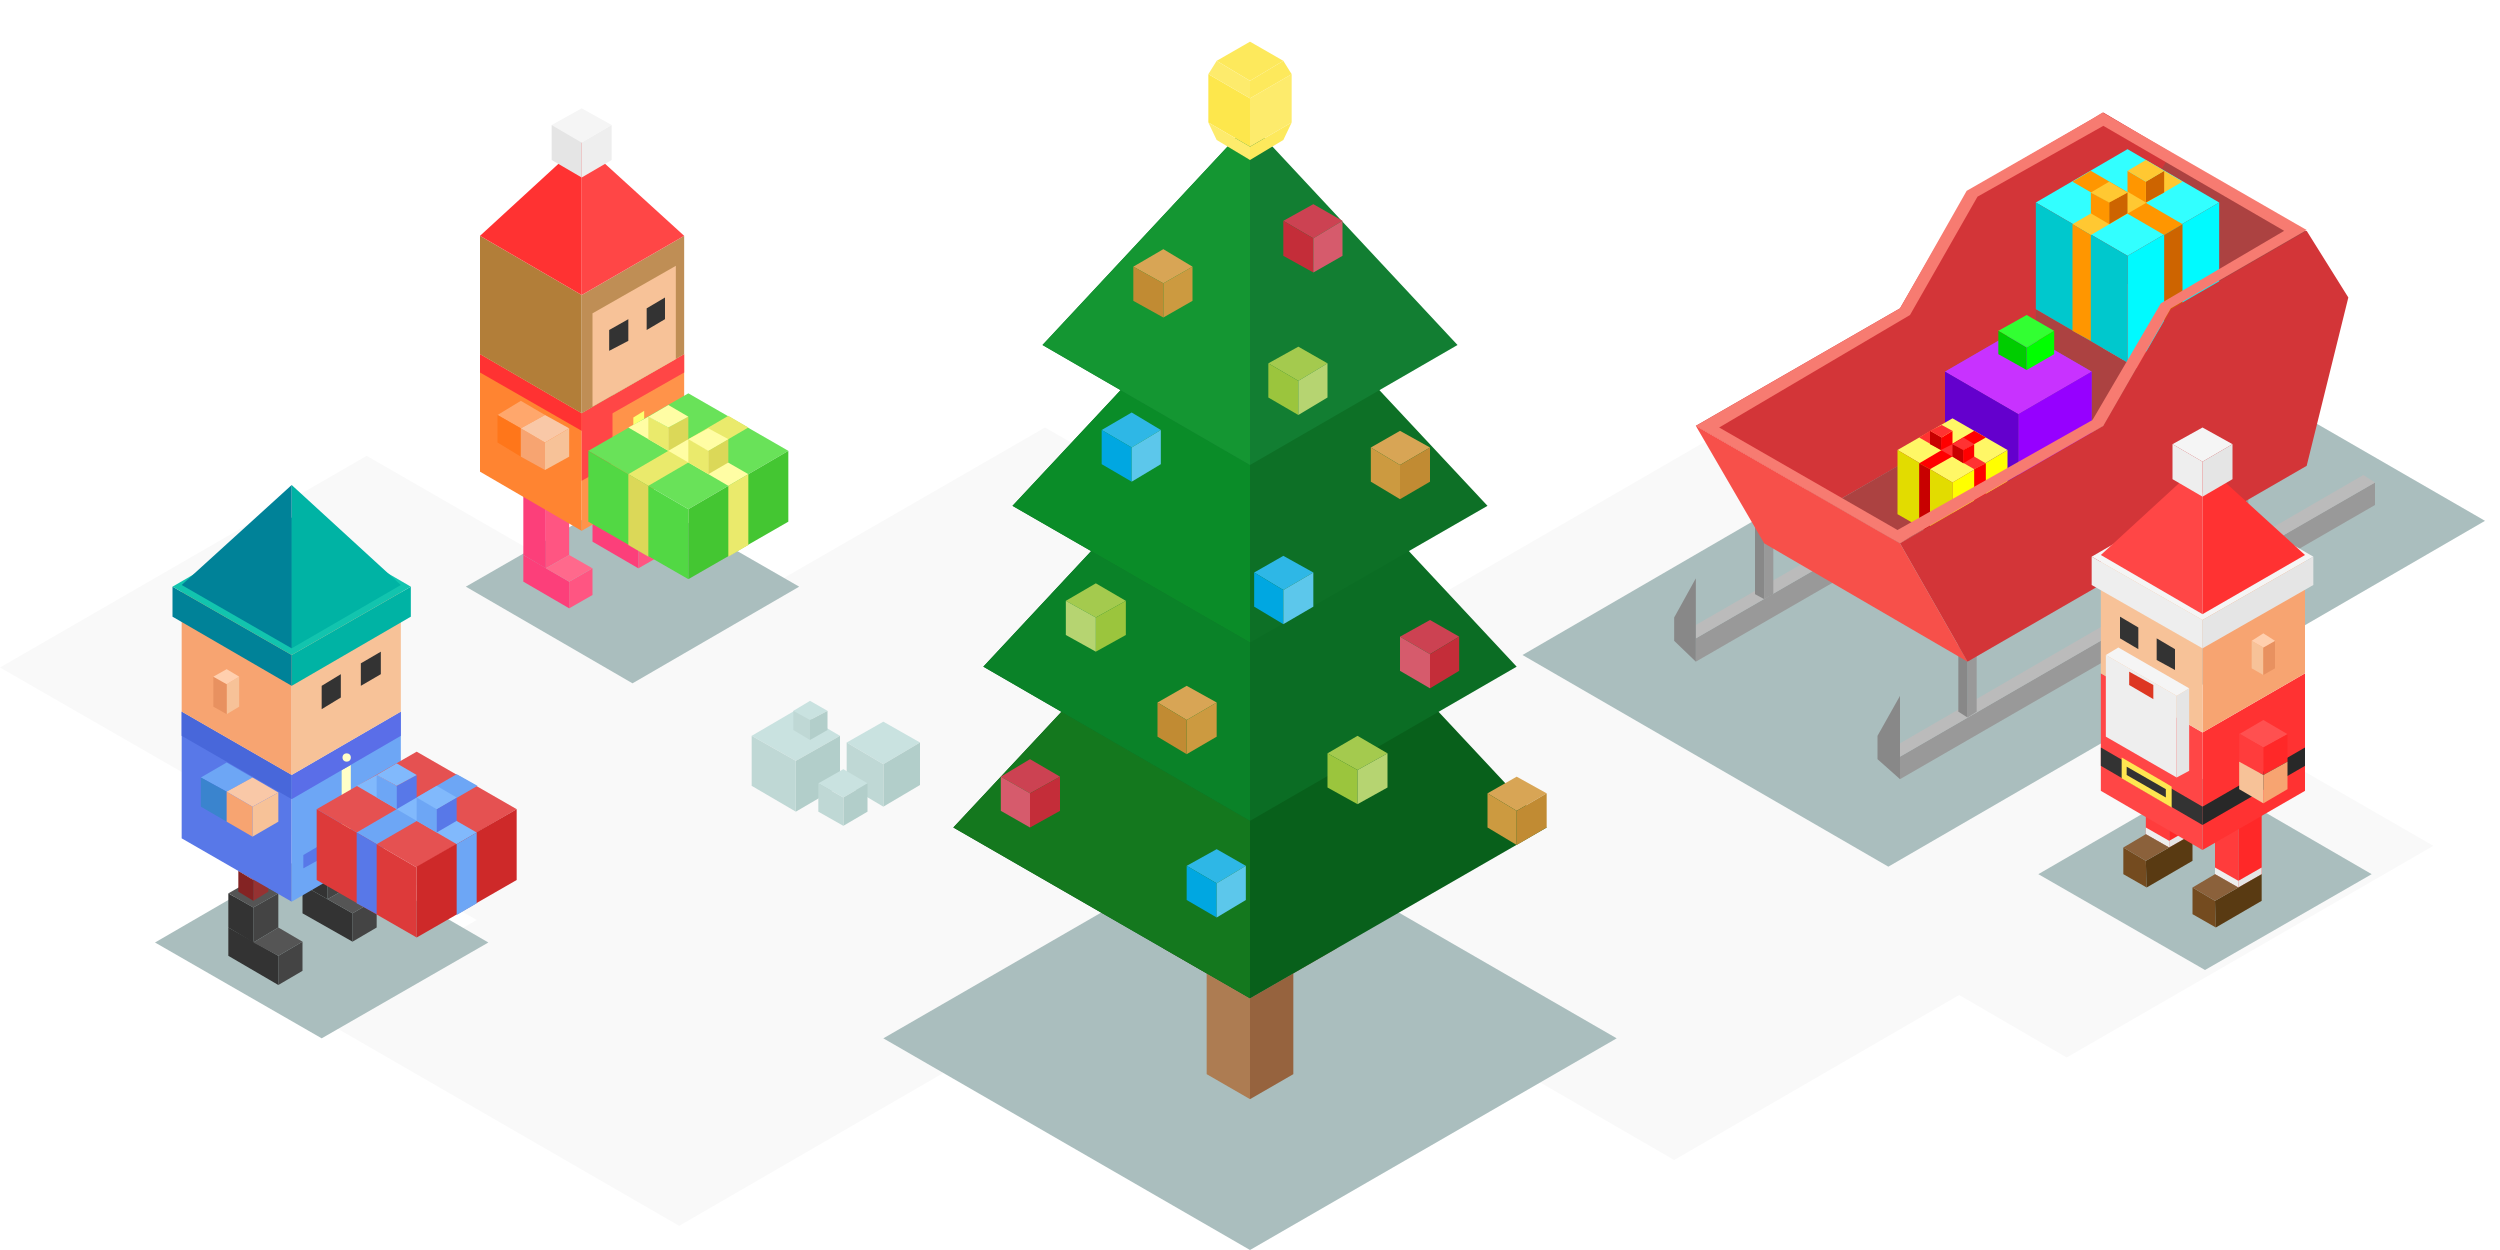 <?xml version="1.0" encoding="utf-8"?>
<!-- Generator: Adobe Illustrator 21.1.0, SVG Export Plug-In . SVG Version: 6.00 Build 0)  -->
<svg version="1.1" id="圖層_1" xmlns="http://www.w3.org/2000/svg" xmlns:xlink="http://www.w3.org/1999/xlink" x="0px" y="0px"
	 viewBox="0 0 300 150" style="enable-background:new 0 0 300 150;" xml:space="preserve">
<style type="text/css">
	.st0{fill:#F9F9F9;}
	.st1{fill:#AABEBE;}
	.st2{fill:#96633E;}
	.st3{fill:#AD7C52;}
	.st4{fill:#08601B;}
	.st5{fill:#14781E;}
	.st6{fill:#0B6D24;}
	.st7{fill:#0A8228;}
	.st8{fill:#0D7026;}
	.st9{fill:#0A8C28;}
	.st10{fill:#127E32;}
	.st11{fill:#149632;}
	.st12{fill:#FDE74C;}
	.st13{fill:#FDEB6C;}
	.st14{fill:#FDE95C;}
	.st15{fill:#CC4252;}
	.st16{fill:#C42D39;}
	.st17{fill:#D65B6C;}
	.st18{fill:#D8A555;}
	.st19{fill:#CC9A40;}
	.st20{fill:#C18B33;}
	.st21{fill:#A4CA4E;}
	.st22{fill:#9BC53D;}
	.st23{fill:#B6D471;}
	.st24{fill:#2EB7E6;}
	.st25{fill:#00A7E1;}
	.st26{fill:#5CC7EB;}
	.st27{fill:#999999;}
	.st28{fill:#BBBBBB;}
	.st29{fill:#888888;}
	.st30{fill:#D33538;}
	.st31{fill:#AC4241;}
	.st32{fill:#FF3C3C;}
	.st33{fill:#32FFFF;}
	.st34{fill:#00FAFF;}
	.st35{fill:#00C8CD;}
	.st36{fill:#FF9600;}
	.st37{fill:#FFC832;}
	.st38{fill:#CD6400;}
	.st39{fill:#806FBF;}
	.st40{fill:#735BB4;}
	.st41{fill:#5A47A0;}
	.st42{fill:#C832FF;}
	.st43{fill:#9600FF;}
	.st44{fill:#6400CD;}
	.st45{fill:#32FF32;}
	.st46{fill:#00FF00;}
	.st47{fill:#00CD00;}
	.st48{fill:#FFF766;}
	.st49{fill:#E2DC00;}
	.st50{fill:#FFFF00;}
	.st51{fill:#FF0000;}
	.st52{fill:#FF3232;}
	.st53{fill:#C80000;}
	.st54{fill:#F7504A;}
	.st55{fill:#F77B71;}
	.st56{fill:#FF5582;}
	.st57{fill:#FC3F7A;}
	.st58{fill:#FF698C;}
	.st59{fill:#FF8431;}
	.st60{fill:#FF934A;}
	.st61{fill:#FF4646;}
	.st62{fill:#FCFF6E;}
	.st63{fill:#FFA76C;}
	.st64{fill:#FF761A;}
	.st65{fill:#F7A471;}
	.st66{fill:#F7C298;}
	.st67{fill:#F9C8A7;}
	.st68{fill:#B27E39;}
	.st69{fill:#BF8E55;}
	.st70{fill:#333333;}
	.st71{fill:#F5F5F5;}
	.st72{fill:#EEEEEE;}
	.st73{fill:#E5E5E5;}
	.st74{fill:#69E259;}
	.st75{fill:#52D844;}
	.st76{fill:#44C632;}
	.st77{fill:#EAEA6C;}
	.st78{fill:#FFFDA4;}
	.st79{fill:#DBD858;}
	.st80{fill:#444444;}
	.st81{fill:#555555;}
	.st82{fill:#963232;}
	.st83{fill:#842323;}
	.st84{fill:#A54747;}
	.st85{fill:#5878E8;}
	.st86{fill:#6DA6F5;}
	.st87{fill:#FFFFC8;}
	.st88{fill:#4867DA;}
	.st89{fill:#5A6EE8;}
	.st90{fill:#3A84CE;}
	.st91{fill:#E89160;}
	.st92{fill:#FFCFAE;}
	.st93{fill:#00B3A4;}
	.st94{fill:#008298;}
	.st95{fill:#12C4AE;}
	.st96{fill:#E55151;}
	.st97{fill:#DD3A3A;}
	.st98{fill:#CE2929;}
	.st99{fill:#81B9FC;}
	.st100{fill:#FF2828;}
	.st101{fill:#744B1F;}
	.st102{fill:#593A12;}
	.st103{fill:#8B613B;}
	.st104{fill:#282828;}
	.st105{fill:#FFE650;}
	.st106{fill:#FF5050;}
	.st107{fill:#DD3722;}
	.st108{fill:#C9E2E0;}
	.st109{fill:#B2CECA;}
	.st110{fill:#BFD8D5;}
</style>
<polygon class="st0" points="292,101.5 250.2,77.4 259.5,72.1 215.5,46.7 171.6,72.1 172.3,72.5 167.3,75.4 125.4,51.3 84.1,75.1 
	73.5,69 71.1,70.3 44,54.7 0,80.1 44,105.4 46.3,104.1 57.2,110.4 37.5,121.7 81.5,147.1 125.4,121.7 121,119.2 145.7,104.9 
	159,112.6 157,113.8 200.9,139.2 235.1,119.4 248,126.9 "/>
<polygon class="st1" points="150,99.2 106,124.6 150,150 194,124.6 "/>
<polygon class="st1" points="254.2,37.1 182.7,78.6 226.6,104 298.2,62.5 "/>
<polygon class="st1" points="75.9,58.9 55.9,70.4 75.9,82 95.9,70.4 "/>
<polygon class="st1" points="38.6,101.5 18.6,113.1 38.6,124.6 58.6,113.1 "/>
<polygon class="st1" points="264.6,93.3 244.6,104.9 264.6,116.4 284.6,104.9 "/>
<g id="tree">
	<polyline class="st2" points="150,107.7 139.6,113.8 150,119.8 160.4,113.8 150,107.7 	"/>
	<polyline class="st3" points="144.8,116.8 144.8,128.9 150,131.9 150,119.8 144.8,116.8 	"/>
	<polygon class="st2" points="150,131.9 150,119.8 155.2,116.8 155.2,128.9 	"/>
	<polyline class="st4" points="150,61.2 114.4,99.3 150,119.8 185.6,99.3 150,61.2 	"/>
	<polygon class="st5" points="150,61.2 114.4,99.3 150,119.8 	"/>
	<polyline class="st6" points="150,45.7 118,80 150,98.5 182,80 150,45.7 	"/>
	<polygon class="st7" points="150,45.7 118,80 150,98.5 	"/>
	<polyline class="st8" points="150,30.2 121.5,60.7 150,77.1 178.5,60.7 150,30.2 	"/>
	<polygon class="st9" points="150,30.2 121.5,60.7 150,77.1 	"/>
	<polyline class="st10" points="150,14.7 125.1,41.4 150,55.8 174.9,41.4 150,14.7 	"/>
	<polygon class="st11" points="150,14.7 125.1,41.4 150,55.8 	"/>
	<g id="light">
		<polyline class="st12" points="150,11.8 145,8.9 145,14.7 150,17.6 150,11.8 145,8.9 		"/>
		<polyline class="st13" points="155,14.7 155,8.9 150,11.8 150,17.6 155,14.7 		"/>
		<polyline class="st14" points="150,5 146,7.3 150,9.7 154,7.3 150,5 		"/>
		<polygon class="st14" points="150,11.8 150,9.7 154,7.3 155,8.9 		"/>
		<polygon class="st13" points="150,9.7 150,11.8 145,8.9 146,7.3 		"/>
		<polygon class="st14" points="150,19.2 150,17.6 155,14.7 154,16.8 		"/>
		<polygon class="st13" points="150,17.6 150,19.2 146,16.8 145,14.7 		"/>
	</g>
	<g id="light-2">
		<polyline class="st15" points="157.6,24.5 154,26.5 157.6,28.6 161.1,26.5 157.6,24.5 		"/>
		<polyline class="st16" points="154,26.5 154,30.7 157.6,32.7 157.6,28.6 154,26.5 		"/>
		<polyline class="st17" points="161.1,30.7 161.1,26.5 157.6,28.6 157.6,32.7 161.1,30.7 		"/>
	</g>
	<g id="light-3">
		<polyline class="st15" points="123.6,91.1 127.2,93.2 123.6,95.2 120.1,93.2 123.6,91.1 		"/>
		<polyline class="st16" points="127.2,93.2 127.2,97.3 123.6,99.3 123.6,95.2 127.2,93.2 		"/>
		<polyline class="st17" points="120.1,97.3 120.1,93.2 123.6,95.2 123.6,99.3 120.1,97.3 		"/>
	</g>
	<g id="light-4">
		<polyline class="st15" points="171.6,74.4 168,76.4 171.6,78.5 175.1,76.4 171.6,74.4 		"/>
		<polyline class="st17" points="168,76.4 168,80.5 171.6,82.6 171.6,78.5 168,76.4 		"/>
		<polyline class="st16" points="175.1,80.5 175.1,76.4 171.6,78.5 171.6,82.6 175.1,80.5 		"/>
	</g>
	<g id="light-5">
		<polyline class="st18" points="182,93.2 178.5,95.2 182,97.3 185.6,95.2 182,93.2 		"/>
		<polyline class="st19" points="178.5,95.2 178.5,99.3 182,101.4 182,97.3 178.5,95.2 		"/>
		<polyline class="st20" points="185.6,99.3 185.6,95.2 182,97.3 182,101.4 185.6,99.3 		"/>
	</g>
	<g id="light-6">
		<polyline class="st18" points="168,51.7 164.5,53.7 168,55.8 171.6,53.7 168,51.7 		"/>
		<polyline class="st19" points="164.5,53.7 164.5,57.8 168,59.9 168,55.8 164.5,53.7 		"/>
		<polyline class="st20" points="171.6,57.8 171.6,53.7 168,55.8 168,59.9 171.6,57.8 		"/>
	</g>
	<g id="light-7">
		<polyline class="st18" points="139.6,29.9 143.1,32 139.6,34 136,32 139.6,29.9 		"/>
		<polyline class="st19" points="143.1,32 143.1,36.1 139.6,38.1 139.6,34 143.1,32 		"/>
		<polyline class="st20" points="136,36.1 136,32 139.6,34 139.6,38.1 136,36.1 		"/>
	</g>
	<g id="light-8">
		<polyline class="st18" points="142.4,82.3 146,84.3 142.4,86.4 138.9,84.3 142.4,82.3 		"/>
		<polyline class="st19" points="146,84.3 146,88.4 142.4,90.5 142.4,86.4 146,84.3 		"/>
		<polyline class="st20" points="138.9,88.4 138.9,84.3 142.4,86.4 142.4,90.5 138.9,88.4 		"/>
	</g>
	<g id="light-9">
		<polyline class="st21" points="155.8,41.6 152.2,43.6 155.8,45.7 159.3,43.6 155.8,41.6 		"/>
		<polyline class="st22" points="152.2,43.6 152.2,47.7 155.8,49.8 155.8,45.7 152.2,43.6 		"/>
		<polyline class="st23" points="159.3,47.7 159.3,43.6 155.8,45.7 155.8,49.8 159.3,47.7 		"/>
	</g>
	<g id="light-10">
		<polyline class="st21" points="162.9,88.3 159.3,90.4 162.9,92.4 166.5,90.4 162.9,88.3 		"/>
		<polyline class="st22" points="159.3,90.4 159.3,94.5 162.9,96.5 162.9,92.4 159.3,90.4 		"/>
		<polyline class="st23" points="166.5,94.5 166.5,90.4 162.9,92.4 162.9,96.5 166.5,94.5 		"/>
	</g>
	<g id="light-11">
		<polyline class="st21" points="131.5,70 135.1,72.1 131.5,74.1 127.9,72.1 131.5,70 		"/>
		<polyline class="st22" points="135.1,72.1 135.1,76.2 131.5,78.2 131.5,74.1 135.1,72.1 		"/>
		<polyline class="st23" points="127.9,76.2 127.9,72.1 131.5,74.1 131.5,78.2 127.9,76.2 		"/>
	</g>
	<g id="light-12">
		<polyline class="st24" points="135.8,49.5 132.2,51.6 135.8,53.7 139.3,51.6 135.8,49.5 		"/>
		<polyline class="st25" points="132.2,51.6 132.2,55.7 135.8,57.8 135.8,53.7 132.2,51.6 		"/>
		<polyline class="st26" points="139.3,55.7 139.3,51.6 135.8,53.7 135.8,57.8 139.3,55.7 		"/>
	</g>
	<g id="light-13">
		<polyline class="st24" points="154,66.7 150.5,68.7 154,70.8 157.6,68.7 154,66.7 		"/>
		<polyline class="st25" points="150.5,68.7 150.5,72.8 154,74.9 154,70.8 150.5,68.7 		"/>
		<polyline class="st26" points="157.6,72.8 157.6,68.7 154,70.8 154,74.9 157.6,72.8 		"/>
	</g>
	<g id="light-14">
		<polyline class="st24" points="146,101.9 142.4,103.9 146,106 149.5,103.9 146,101.9 		"/>
		<polyline class="st25" points="142.4,103.9 142.4,108 146,110.1 146,106 142.4,103.9 		"/>
		<polyline class="st26" points="149.5,108 149.5,103.9 146,106 146,110.1 149.5,108 		"/>
	</g>
</g>
<g id="sled">
	<polygon class="st27" points="276.8,62.6 228,90.8 228,93.5 285,60.6 285,57.9 	"/>
	<polygon class="st28" points="228,89.2 283.6,57 285,57.9 228,90.8 	"/>
	<polygon class="st27" points="237.2,74 237.2,85.4 236.1,86.1 236.1,74.7 	"/>
	<polygon class="st29" points="235,74 235,85.4 236.1,86.1 236.1,74.7 	"/>
	<polygon class="st27" points="269.8,55.2 269.8,66.6 268.7,67.3 268.7,55.9 	"/>
	<polygon class="st29" points="267.6,55.2 267.6,66.6 268.7,67.3 268.7,55.9 	"/>
	<polygon class="st29" points="225.3,88.3 225.3,91.1 228,93.5 228,83.5 	"/>
	<polygon class="st27" points="252.4,48.4 203.5,76.6 203.5,79.4 260.5,46.5 260.5,43.7 	"/>
	<polygon class="st28" points="203.5,75 259.2,42.9 260.5,43.7 203.5,76.6 	"/>
	<polygon class="st27" points="212.8,59.9 212.8,71.3 211.7,71.9 211.7,60.5 	"/>
	<polygon class="st29" points="210.6,59.9 210.6,71.3 211.7,71.9 211.7,60.5 	"/>
	<polygon class="st27" points="245.4,41.1 245.4,52.5 244.3,53.1 244.3,41.7 	"/>
	<polygon class="st29" points="243.2,41.1 243.2,52.5 244.3,53.1 244.3,41.7 	"/>
	<polygon class="st29" points="200.9,74.1 200.9,76.9 203.5,79.4 203.5,69.4 	"/>
	<polygon class="st30" points="252.4,13.5 260.5,18.3 260.5,27.7 252.4,41.8 219.8,60.5 203.5,51.1 228,37 236.1,23 	"/>
	<polygon class="st31" points="244.2,46.4 252.4,51.1 228,65.2 219.8,60.5 	"/>
	<polygon class="st31" points="260.5,46.5 244.3,37.1 244.2,46.4 252.4,51.1 	"/>
	<polygon class="st32" points="244.3,37.1 252.4,32.4 260.5,37.1 260.5,46.5 	"/>
	<polygon class="st31" points="276.8,27.8 260.5,18.4 252.4,32.4 268.7,41.8 	"/>
	<g id="gift-3">
		<polygon class="st33" points="255.3,17.9 244.3,24.3 255.3,30.7 266.3,24.3 		"/>
		<polygon class="st34" points="255.3,43.5 266.3,37.1 266.3,24.3 255.3,30.7 		"/>
		<polygon class="st35" points="244.3,37.1 244.3,24.3 255.3,30.7 255.3,43.5 		"/>
		<polygon class="st36" points="259.7,28.2 248.7,21.8 250.9,20.5 261.9,26.9 		"/>
		<polygon class="st37" points="261.9,21.8 250.9,28.2 248.7,26.9 259.7,20.5 		"/>
		<polygon class="st38" points="259.7,40.9 259.7,28.2 261.9,26.9 261.9,39.7 		"/>
		<polygon class="st36" points="250.9,28.2 250.9,40.9 248.7,39.7 248.7,26.9 		"/>
		<polygon class="st38" points="257.5,21.8 259.7,20.5 259.7,23.1 257.5,24.3 		"/>
		<polygon class="st36" points="255.3,20.5 255.3,23 257.5,24.3 257.5,21.8 		"/>
		<polygon class="st37" points="257.5,19.2 259.7,20.5 257.5,21.8 255.3,20.5 		"/>
		<polygon class="st38" points="253.1,24.3 255.3,23.1 255.3,25.6 253.1,26.9 		"/>
		<polygon class="st36" points="250.9,23.1 250.9,25.6 253.1,26.9 253.1,24.3 		"/>
		<polygon class="st37" points="253.1,21.8 255.3,23.1 253.1,24.3 250.9,23.1 		"/>
	</g>
	<g id="gift-4">
		<polygon class="st39" points="242.2,39.5 233.4,44.6 242.2,49.7 251,44.6 		"/>
		<polygon class="st40" points="242.2,59.9 251,54.8 251,44.6 242.2,49.7 		"/>
		<polygon class="st41" points="233.4,54.8 233.4,44.6 242.2,49.7 242.2,59.9 		"/>
	</g>
	<g id="gift-5">
		<polygon class="st42" points="242.2,39.5 233.4,44.6 242.2,49.7 251,44.6 		"/>
		<polygon class="st43" points="242.2,59.9 251,54.8 251,44.6 242.2,49.7 		"/>
		<polygon class="st44" points="233.4,54.8 233.4,44.6 242.2,49.7 242.2,59.9 		"/>
	</g>
	<g id="gift-6">
		<polygon class="st45" points="243.2,37.8 239.8,39.7 243.2,41.7 246.5,39.7 		"/>
		<polygon class="st46" points="243.2,44.4 246.5,42.5 246.5,39.7 243.2,41.7 		"/>
		<polygon class="st47" points="239.8,42.5 239.8,39.7 243.2,41.7 243.2,44.4 		"/>
	</g>
	<g id="gift-7">
		<polygon class="st48" points="234.3,50.2 240.9,54 234.3,57.9 227.7,54 		"/>
		<polygon class="st49" points="234.3,65.5 227.7,61.7 227.7,54 234.3,57.9 		"/>
		<polygon class="st50" points="240.9,61.7 240.9,54 234.3,57.9 234.3,65.5 		"/>
		<polygon class="st51" points="231.6,56.3 238.3,52.5 236.9,51.7 230.3,55.6 		"/>
		<polygon class="st52" points="230.3,52.5 236.9,56.3 238.3,55.6 231.6,51.7 		"/>
		<polygon class="st53" points="231.6,64 231.6,56.3 230.3,55.6 230.3,63.2 		"/>
		<polygon class="st51" points="236.9,56.3 236.9,64 238.3,63.2 238.3,55.6 		"/>
		<polygon class="st53" points="233,52.5 231.6,51.7 231.6,53.3 232.9,54 		"/>
		<polygon class="st51" points="234.3,51.7 234.3,53.3 232.9,54 233,52.5 		"/>
		<polygon class="st52" points="233,51 231.6,51.7 233,52.5 234.3,51.7 		"/>
		<polygon class="st53" points="235.6,54 234.3,53.3 234.3,54.8 235.6,55.6 		"/>
		<polygon class="st51" points="236.9,53.3 236.9,54.8 235.6,55.6 235.6,54 		"/>
		<polygon class="st52" points="235.6,52.5 234.3,53.3 235.6,54 236.9,53.3 		"/>
	</g>
	<polygon class="st30" points="276.8,27.7 281.8,35.7 276.8,55.9 236.1,79.4 228,65.2 252.4,51.1 260.5,37.1 	"/>
	<polygon class="st54" points="228,65.2 203.5,51.1 211.7,65.2 236.1,79.4 	"/>
	<path class="st55" d="M203.5,51.1l22.9,13.2l0,0l1.6,0.9l1.3-0.8l0,0l23.1-13.3l8.1-14.1l16.3-9.4l-1.4-0.8l0,0l-21.7-12.5l0,0
		l-1.4-0.8l-1.3,0.8l0,0l-15,8.6L228,37l-23.1,13.3l0,0l-0.5,0.3L203.5,51.1L203.5,51.1L203.5,51.1z M227.7,63.6l-21.4-12.3
		l22.9-13.5l8.1-14.2l15.1-8.5l21.7,12.6l-14.8,8.7l-8.2,14L227.7,63.6z"/>
</g>
<g>
	<g id="girl">
		<g id="legs">
			<g id="leg">
				<polygon class="st56" points="76.6,49 73.8,50.6 73.8,63.4 76.6,61.8 				"/>
				<polygon class="st57" points="71.1,49 73.8,50.6 73.8,63.4 71.1,61.8 				"/>
				<polygon class="st56" points="79.4,63.4 79.4,66.6 76.6,68.2 76.6,65 				"/>
				<polygon class="st57" points="71.1,65 71.1,61.8 76.6,65 76.6,68.2 				"/>
				<polygon class="st58" points="76.6,61.8 79.4,63.4 76.6,65 73.8,63.4 				"/>
			</g>
			<g id="leg-2">
				<polygon class="st56" points="68.3,53.8 65.5,55.4 65.5,68.2 68.3,66.6 				"/>
				<polygon class="st57" points="62.8,53.8 65.5,55.4 65.5,68.2 62.8,66.6 				"/>
				<polygon class="st56" points="71.1,68.2 71.1,71.4 68.3,73 68.3,69.8 				"/>
				<polygon class="st57" points="62.8,69.8 62.8,66.6 68.3,69.8 68.3,73 				"/>
				<polygon class="st58" points="68.3,66.6 71.1,68.2 68.3,69.8 65.5,68.2 				"/>
			</g>
		</g>
		<g id="body">
			<polygon class="st59" points="57.6,56.6 57.6,42.5 69.8,49.6 69.8,63.7 			"/>
			<polygon class="st60" points="82.1,56.6 82.1,42.5 69.8,49.6 69.8,63.7 			"/>
			<polygon class="st61" points="73.5,55.6 73.5,47.4 69.8,49.6 69.8,57.7 			"/>
			<polygon class="st52" points="57.6,44.7 57.6,42.5 69.8,49.6 69.8,51.7 			"/>
			<polygon class="st61" points="82.1,44.7 82.1,42.5 69.8,49.6 69.8,51.7 			"/>
			<polygon class="st62" points="77.3,49.3 77.3,50.8 76,51.6 76,50.1 			"/>
			<polygon class="st62" points="77.3,52.3 77.3,53.9 76,54.6 76,53.1 			"/>
			<polygon class="st62" points="77.3,55.4 77.3,56.9 76,57.6 76,56.1 			"/>
		</g>
		<g id="hand">
			<polygon class="st63" points="62.5,51.4 59.7,49.8 62.5,48.1 65.4,49.8 			"/>
			<polygon class="st64" points="62.5,54.8 59.7,53.1 59.7,49.8 62.5,51.4 			"/>
			<polygon class="st65" points="65.4,56.4 62.5,54.8 62.5,51.4 65.4,53.1 			"/>
			<polygon class="st66" points="68.3,54.8 68.3,51.4 65.4,53.1 65.4,56.4 			"/>
			<polygon class="st67" points="65.4,49.8 68.3,51.4 65.4,53.1 62.5,51.4 			"/>
		</g>
		<g id="head">
			<polygon class="st68" points="57.6,42.5 57.6,28.3 69.8,35.4 69.8,49.6 			"/>
			<polygon class="st69" points="82.1,42.5 69.8,49.6 69.8,35.4 82.1,28.3 			"/>
			<polygon class="st66" points="81.1,43.1 71.1,48.8 71.1,37.6 81.1,31.9 			"/>
			<g id="eyes">
				<polygon class="st70" points="79.8,35.7 79.8,38.3 77.6,39.6 77.6,37 				"/>
				<polygon class="st70" points="75.4,38.3 75.4,40.9 73.1,42.1 73.1,39.6 				"/>
			</g>
		</g>
		<g id="hat">
			<polygon class="st61" points="69.8,17.1 82.1,28.3 69.8,35.4 			"/>
			<polygon class="st52" points="69.8,17.1 69.8,35.4 57.6,28.3 			"/>
			<polygon class="st71" points="69.8,13 73.4,15 69.8,17.1 66.2,15 			"/>
			<polygon class="st72" points="69.8,21.3 73.4,19.2 73.4,15 69.8,17.1 			"/>
			<polygon class="st73" points="66.2,19.2 66.2,15 69.8,17.1 69.8,21.3 			"/>
		</g>
	</g>
	<g id="gift">
		<polygon class="st74" points="82.6,47.2 94.6,54.1 82.6,61.1 70.6,54.1 		"/>
		<polygon class="st75" points="82.6,69.5 70.6,62.6 70.6,54.1 82.6,61.1 		"/>
		<polygon class="st76" points="94.6,62.6 94.6,54.1 82.6,61.1 82.6,69.5 		"/>
		<polygon class="st77" points="77.8,58.3 89.8,51.3 87.4,49.9 75.4,56.9 		"/>
		<polygon class="st78" points="75.4,51.3 87.4,58.3 89.8,56.9 77.8,50 		"/>
		<polygon class="st79" points="77.8,66.8 77.8,58.3 75.4,56.9 75.4,65.4 		"/>
		<polygon class="st77" points="87.4,58.3 87.4,66.8 89.8,65.4 89.8,56.9 		"/>
		<polygon class="st77" points="80.2,51.3 77.8,50 77.8,52.7 80.2,54.1 		"/>
		<polygon class="st79" points="82.6,50 82.6,52.7 80.2,54.1 80.2,51.3 		"/>
		<polygon class="st78" points="80.2,48.6 77.8,50 80.2,51.3 82.6,50 		"/>
		<polygon class="st77" points="85,54.1 82.6,52.7 82.6,55.5 85,56.9 		"/>
		<polygon class="st79" points="87.4,52.7 87.4,55.5 85,56.9 85,54.1 		"/>
		<polygon class="st78" points="85,51.4 82.6,52.7 85,54.1 87.4,52.7 		"/>
	</g>
</g>
<g>
	<g id="boy">
		<g id="legs-2">
			<g id="leg-3">
				<polygon class="st80" points="33.4,107.2 30.4,108.9 30.4,113.1 33.4,111.3 				"/>
				<polygon class="st70" points="27.4,107.2 30.4,108.9 30.4,113.1 27.4,111.3 				"/>
				<polygon class="st80" points="36.3,113 36.3,116.5 33.4,118.2 33.4,114.7 				"/>
				<polygon class="st70" points="27.4,114.7 27.4,111.3 33.4,114.7 33.4,118.2 				"/>
				<polygon class="st81" points="33.4,111.3 36.3,113 33.4,114.7 30.4,113.1 				"/>
				<polygon class="st81" points="30.4,105.5 33.4,107.2 30.4,108.9 27.4,107.2 				"/>
				<polygon class="st82" points="32.2,104.5 30.4,105.6 30.4,108.1 32.2,107 				"/>
				<polygon class="st83" points="28.6,104.5 30.4,105.6 30.4,108.1 28.6,107 				"/>
				<polygon class="st84" points="30.4,103.5 32.2,104.5 30.4,105.6 28.6,104.5 				"/>
			</g>
			<g id="leg-4">
				<polygon class="st80" points="42.3,102.1 39.3,103.8 39.3,107.9 42.3,106.2 				"/>
				<polygon class="st70" points="36.3,102.1 39.3,103.8 39.3,107.9 36.3,106.2 				"/>
				<polygon class="st80" points="45.2,107.9 45.2,111.3 42.3,113 42.3,109.6 				"/>
				<polygon class="st70" points="36.3,109.6 36.3,106.2 42.3,109.6 42.3,113 				"/>
				<polygon class="st81" points="42.3,106.2 45.2,107.9 42.3,109.6 39.3,107.9 				"/>
				<polygon class="st81" points="39.3,100.4 42.3,102.1 39.3,103.8 36.3,102.1 				"/>
				<polygon class="st82" points="41.1,99.4 39.3,100.4 39.3,102.9 41.1,101.9 				"/>
				<polygon class="st83" points="37.5,99.4 39.3,100.4 39.3,102.9 37.5,101.9 				"/>
				<polygon class="st84" points="39.3,98.3 41.1,99.4 39.3,100.4 37.5,99.4 				"/>
			</g>
		</g>
		<g id="body-2">
			<polygon class="st85" points="21.8,100.6 21.8,85.4 35,93 35,108.2 			"/>
			<polygon class="st86" points="48.1,100.6 48.1,85.4 35,93 35,108.2 			"/>
			<polygon class="st87" points="42.1,104.1 42.1,91.8 41,92.4 41,104.7 			"/>
			<polygon class="st88" points="21.8,88.3 21.8,85.4 35,93 35,95.9 			"/>
			<polygon class="st89" points="48.1,88.3 48.1,85.4 35,93 35,95.9 			"/>
			<polygon class="st85" points="39.3,100.9 39.3,102.6 36.4,104.2 36.4,102.6 			"/>
			<polygon class="st85" points="46.7,96.6 46.7,98.3 43.8,99.9 43.8,98.3 			"/>
			<circle class="st87" cx="41.6" cy="90.9" r="0.5"/>
		</g>
		<g id="hand-2">
			<polygon class="st86" points="27.2,95 24.1,93.3 27.2,91.5 30.3,93.3 			"/>
			<polygon class="st90" points="27.2,98.6 24.1,96.8 24.1,93.3 27.2,95 			"/>
			<polygon class="st65" points="30.3,100.4 27.2,98.6 27.2,95 30.3,96.8 			"/>
			<polygon class="st66" points="33.4,98.6 33.4,95.1 30.3,96.8 30.3,100.4 			"/>
			<polygon class="st67" points="30.3,93.3 33.4,95.1 30.3,96.8 27.2,95 			"/>
		</g>
		<g id="head-2">
			<polygon class="st65" points="21.8,85.4 21.8,70.2 35,77.8 35,93 			"/>
			<polygon class="st66" points="48.1,85.4 35,93 35,77.8 48.1,70.2 			"/>
			<g id="ear">
				<polygon class="st66" points="27.2,82.1 27.2,85.7 28.7,84.8 28.7,81.2 				"/>
				<polygon class="st91" points="25.6,81.2 27.2,82.1 27.2,85.7 25.6,84.8 				"/>
				<polygon class="st92" points="27.2,80.3 28.7,81.2 27.2,82.1 25.6,81.2 				"/>
			</g>
			<g id="eyes-2">
				<polygon class="st70" points="45.7,78.2 45.7,80.9 43.3,82.3 43.3,79.6 				"/>
				<polygon class="st70" points="40.9,80.9 40.9,83.7 38.6,85.1 38.6,82.3 				"/>
			</g>
		</g>
		<g id="hat-2">
			<polygon class="st93" points="35,82.3 35,78.6 49.3,70.4 49.3,74 			"/>
			<polygon class="st94" points="20.7,74 20.7,70.4 35,78.6 35,82.3 			"/>
			<polygon class="st95" points="35,78.6 20.7,70.4 35,62.1 49.3,70.4 			"/>
			<polygon class="st93" points="35,58.2 48.1,70.2 35,77.8 			"/>
			<polygon class="st94" points="35,58.2 35,77.8 21.8,70.2 			"/>
		</g>
	</g>
	<g id="gift-2">
		<polygon class="st96" points="50,90.2 62,97.1 50,104.1 38,97.1 		"/>
		<polygon class="st97" points="50,112.5 38,105.6 38,97.1 50,104.1 		"/>
		<polygon class="st98" points="62,105.6 62,97.1 50,104 50,112.5 		"/>
		<polygon class="st86" points="45.2,101.3 57.3,94.3 54.8,92.9 42.8,99.9 		"/>
		<polygon class="st99" points="42.8,94.3 54.8,101.3 57.2,99.9 45.2,93 		"/>
		<polygon class="st85" points="45.2,109.7 45.2,101.3 42.8,99.9 42.8,108.4 		"/>
		<polygon class="st86" points="54.8,101.3 54.8,109.8 57.2,108.4 57.2,99.9 		"/>
		<polygon class="st86" points="47.6,94.3 45.2,93 45.2,95.7 47.6,97.1 		"/>
		<polygon class="st85" points="50,93 50,95.7 47.6,97.1 47.6,94.3 		"/>
		<polygon class="st99" points="47.6,91.6 45.2,93 47.6,94.3 50,93 		"/>
		<polygon class="st86" points="52.4,97.1 50,95.7 50,98.5 52.4,99.9 		"/>
		<polygon class="st85" points="54.8,95.7 54.8,98.5 52.4,99.9 52.4,97.1 		"/>
		<polygon class="st99" points="52.4,94.3 50,95.7 52.4,97.1 54.8,95.7 		"/>
	</g>
</g>
<g id="santa">
	<g id="legs-3">
		<g id="leg-5">
			<polygon class="st32" points="257.5,87.3 260.3,88.9 260.3,101.7 257.5,100.1 			"/>
			<polygon class="st100" points="263.1,87.3 260.3,88.9 260.3,101.7 263.1,100.1 			"/>
			<polygon class="st72" points="257.5,99.3 260.3,100.9 260.3,101.7 257.5,100.1 			"/>
			<polygon class="st73" points="263.1,99.3 260.3,100.9 260.3,101.7 263.1,100.1 			"/>
			<polygon class="st101" points="254.8,101.7 254.8,104.9 257.6,106.5 257.5,103.3 			"/>
			<polygon class="st102" points="263.1,103.3 263.1,100.1 257.5,103.3 257.6,106.5 			"/>
			<polygon class="st103" points="257.5,100.1 254.8,101.7 257.5,103.3 260.3,101.7 			"/>
		</g>
		<g id="leg-6">
			<polygon class="st32" points="265.8,92.1 268.6,93.7 268.6,106.5 265.8,104.9 			"/>
			<polygon class="st100" points="271.4,92.1 268.6,93.7 268.6,106.5 271.4,104.9 			"/>
			<polygon class="st72" points="265.8,104.1 268.6,105.7 268.6,106.5 265.8,104.9 			"/>
			<polygon class="st73" points="271.4,104.1 268.6,105.7 268.6,106.5 271.4,104.9 			"/>
			<polygon class="st101" points="263.1,106.5 263.1,109.7 265.9,111.3 265.8,108.1 			"/>
			<polygon class="st102" points="271.4,108.1 271.4,104.9 265.8,108.1 265.9,111.3 			"/>
			<polygon class="st103" points="265.8,104.9 263.1,106.5 265.8,108.1 268.6,106.5 			"/>
		</g>
	</g>
	<g id="body-3">
		<polygon class="st52" points="276.6,94.9 276.6,80.8 264.3,87.9 264.3,102 		"/>
		<polygon class="st61" points="252.1,94.9 252.1,80.8 264.3,87.9 264.3,102 		"/>
		<polygon class="st104" points="264.3,96.8 276.6,89.7 276.6,91.9 264.3,99 		"/>
		<polygon class="st70" points="252.1,89.7 252.1,91.9 264.3,99 264.3,96.8 		"/>
		<path class="st105" d="M255.2,92l4.7,2.7v1l-4.7-2.7V92 M254.6,90.9v2.5l6,3.5v-2.5C260.5,94.3,254.6,90.9,254.6,90.9z"/>
	</g>
	<g id="hand-3">
		<polygon class="st106" points="271.6,89.7 274.5,88.1 271.6,86.4 268.7,88.1 		"/>
		<polygon class="st100" points="271.6,93 274.5,91.4 274.5,88.1 271.6,89.7 		"/>
		<polygon class="st32" points="268.7,91.4 268.7,88 271.6,89.7 271.6,93 		"/>
		<polygon class="st65" points="271.6,96.4 274.5,94.7 274.5,91.4 271.6,93 		"/>
		<polygon class="st66" points="268.7,94.7 268.7,91.4 271.6,93 271.6,96.4 		"/>
	</g>
	<g id="head-3">
		<polygon class="st65" points="276.6,80.8 276.6,66.6 264.3,73.7 264.3,87.9 		"/>
		<polygon class="st66" points="252.1,80.8 264.3,87.9 264.3,73.7 252.1,66.6 		"/>
		<g id="ear-2">
			<polygon class="st66" points="271.6,77.7 271.6,81 270.2,80.2 270.2,76.9 			"/>
			<polygon class="st91" points="273,76.9 271.6,77.7 271.6,81 273,80.2 			"/>
			<polygon class="st92" points="271.6,76 270.2,76.9 271.6,77.7 273,76.9 			"/>
		</g>
		<g id="mouth">
			<polygon class="st72" points="252.7,78.6 252.7,88.4 261.2,93.3 261.2,83.5 			"/>
			<polygon class="st107" points="255.5,80.6 255.5,82.2 258.4,83.9 258.4,82.2 			"/>
			<polygon class="st73" points="262.7,82.6 262.7,92.5 261.2,93.3 261.2,83.5 			"/>
			<polygon class="st71" points="254.2,77.7 252.7,78.6 261.2,83.5 262.7,82.6 			"/>
		</g>
		<g id="eyes-3">
			<polygon class="st70" points="254.4,74 254.4,76.6 256.6,77.9 256.6,75.3 			"/>
			<polygon class="st70" points="258.8,76.6 258.8,79.2 261,80.4 261,77.9 			"/>
		</g>
	</g>
	<g id="hat-3">
		<polygon class="st71" points="264.3,74.4 277.6,66.8 264.3,59.1 251,66.8 		"/>
		<polygon class="st72" points="264.3,77.8 264.3,74.4 251,66.8 251,70.2 		"/>
		<polygon class="st73" points="277.6,70.2 277.6,66.8 264.3,74.4 264.3,77.8 		"/>
		<polygon class="st61" points="264.3,55.4 252.1,66.6 264.3,73.7 		"/>
		<polygon class="st52" points="264.3,55.4 264.3,73.7 276.6,66.6 		"/>
		<polygon class="st71" points="264.3,51.3 260.7,53.3 264.3,55.4 267.9,53.3 		"/>
		<polygon class="st72" points="264.3,59.6 260.7,57.5 260.7,53.3 264.3,55.4 		"/>
		<polygon class="st73" points="267.9,57.5 267.9,53.3 264.3,55.4 264.3,59.6 		"/>
	</g>
</g>
<g>
	<g>
		<polygon class="st108" points="95.5,85.2 90.2,88.3 95.5,91.3 100.8,88.3 		"/>
		<polygon class="st109" points="95.5,97.4 100.8,94.3 100.8,88.3 95.5,91.3 		"/>
		<polygon class="st110" points="90.2,94.3 90.2,88.3 95.5,91.3 95.5,97.4 		"/>
	</g>
	<g>
		<polygon class="st108" points="106,86.6 101.6,89.1 106,91.7 110.4,89.1 		"/>
		<polygon class="st109" points="106,96.8 110.4,94.2 110.4,89.1 106,91.7 		"/>
		<polygon class="st110" points="101.6,94.2 101.6,89.1 106,91.7 106,96.8 		"/>
	</g>
	<g>
		<polygon class="st108" points="101.2,92.3 98.2,94 101.2,95.7 104.1,94 		"/>
		<polygon class="st109" points="101.2,99.1 104.1,97.4 104.1,94 101.2,95.7 		"/>
		<polygon class="st110" points="98.2,97.4 98.2,94 101.2,95.7 101.2,99.1 		"/>
	</g>
	<g>
		<polygon class="st108" points="97.2,84.1 95.2,85.3 97.2,86.4 99.3,85.3 		"/>
		<polygon class="st109" points="97.2,88.8 99.3,87.6 99.3,85.3 97.2,86.4 		"/>
		<polygon class="st110" points="95.2,87.6 95.2,85.3 97.2,86.4 97.2,88.8 		"/>
	</g>
</g>
</svg>
